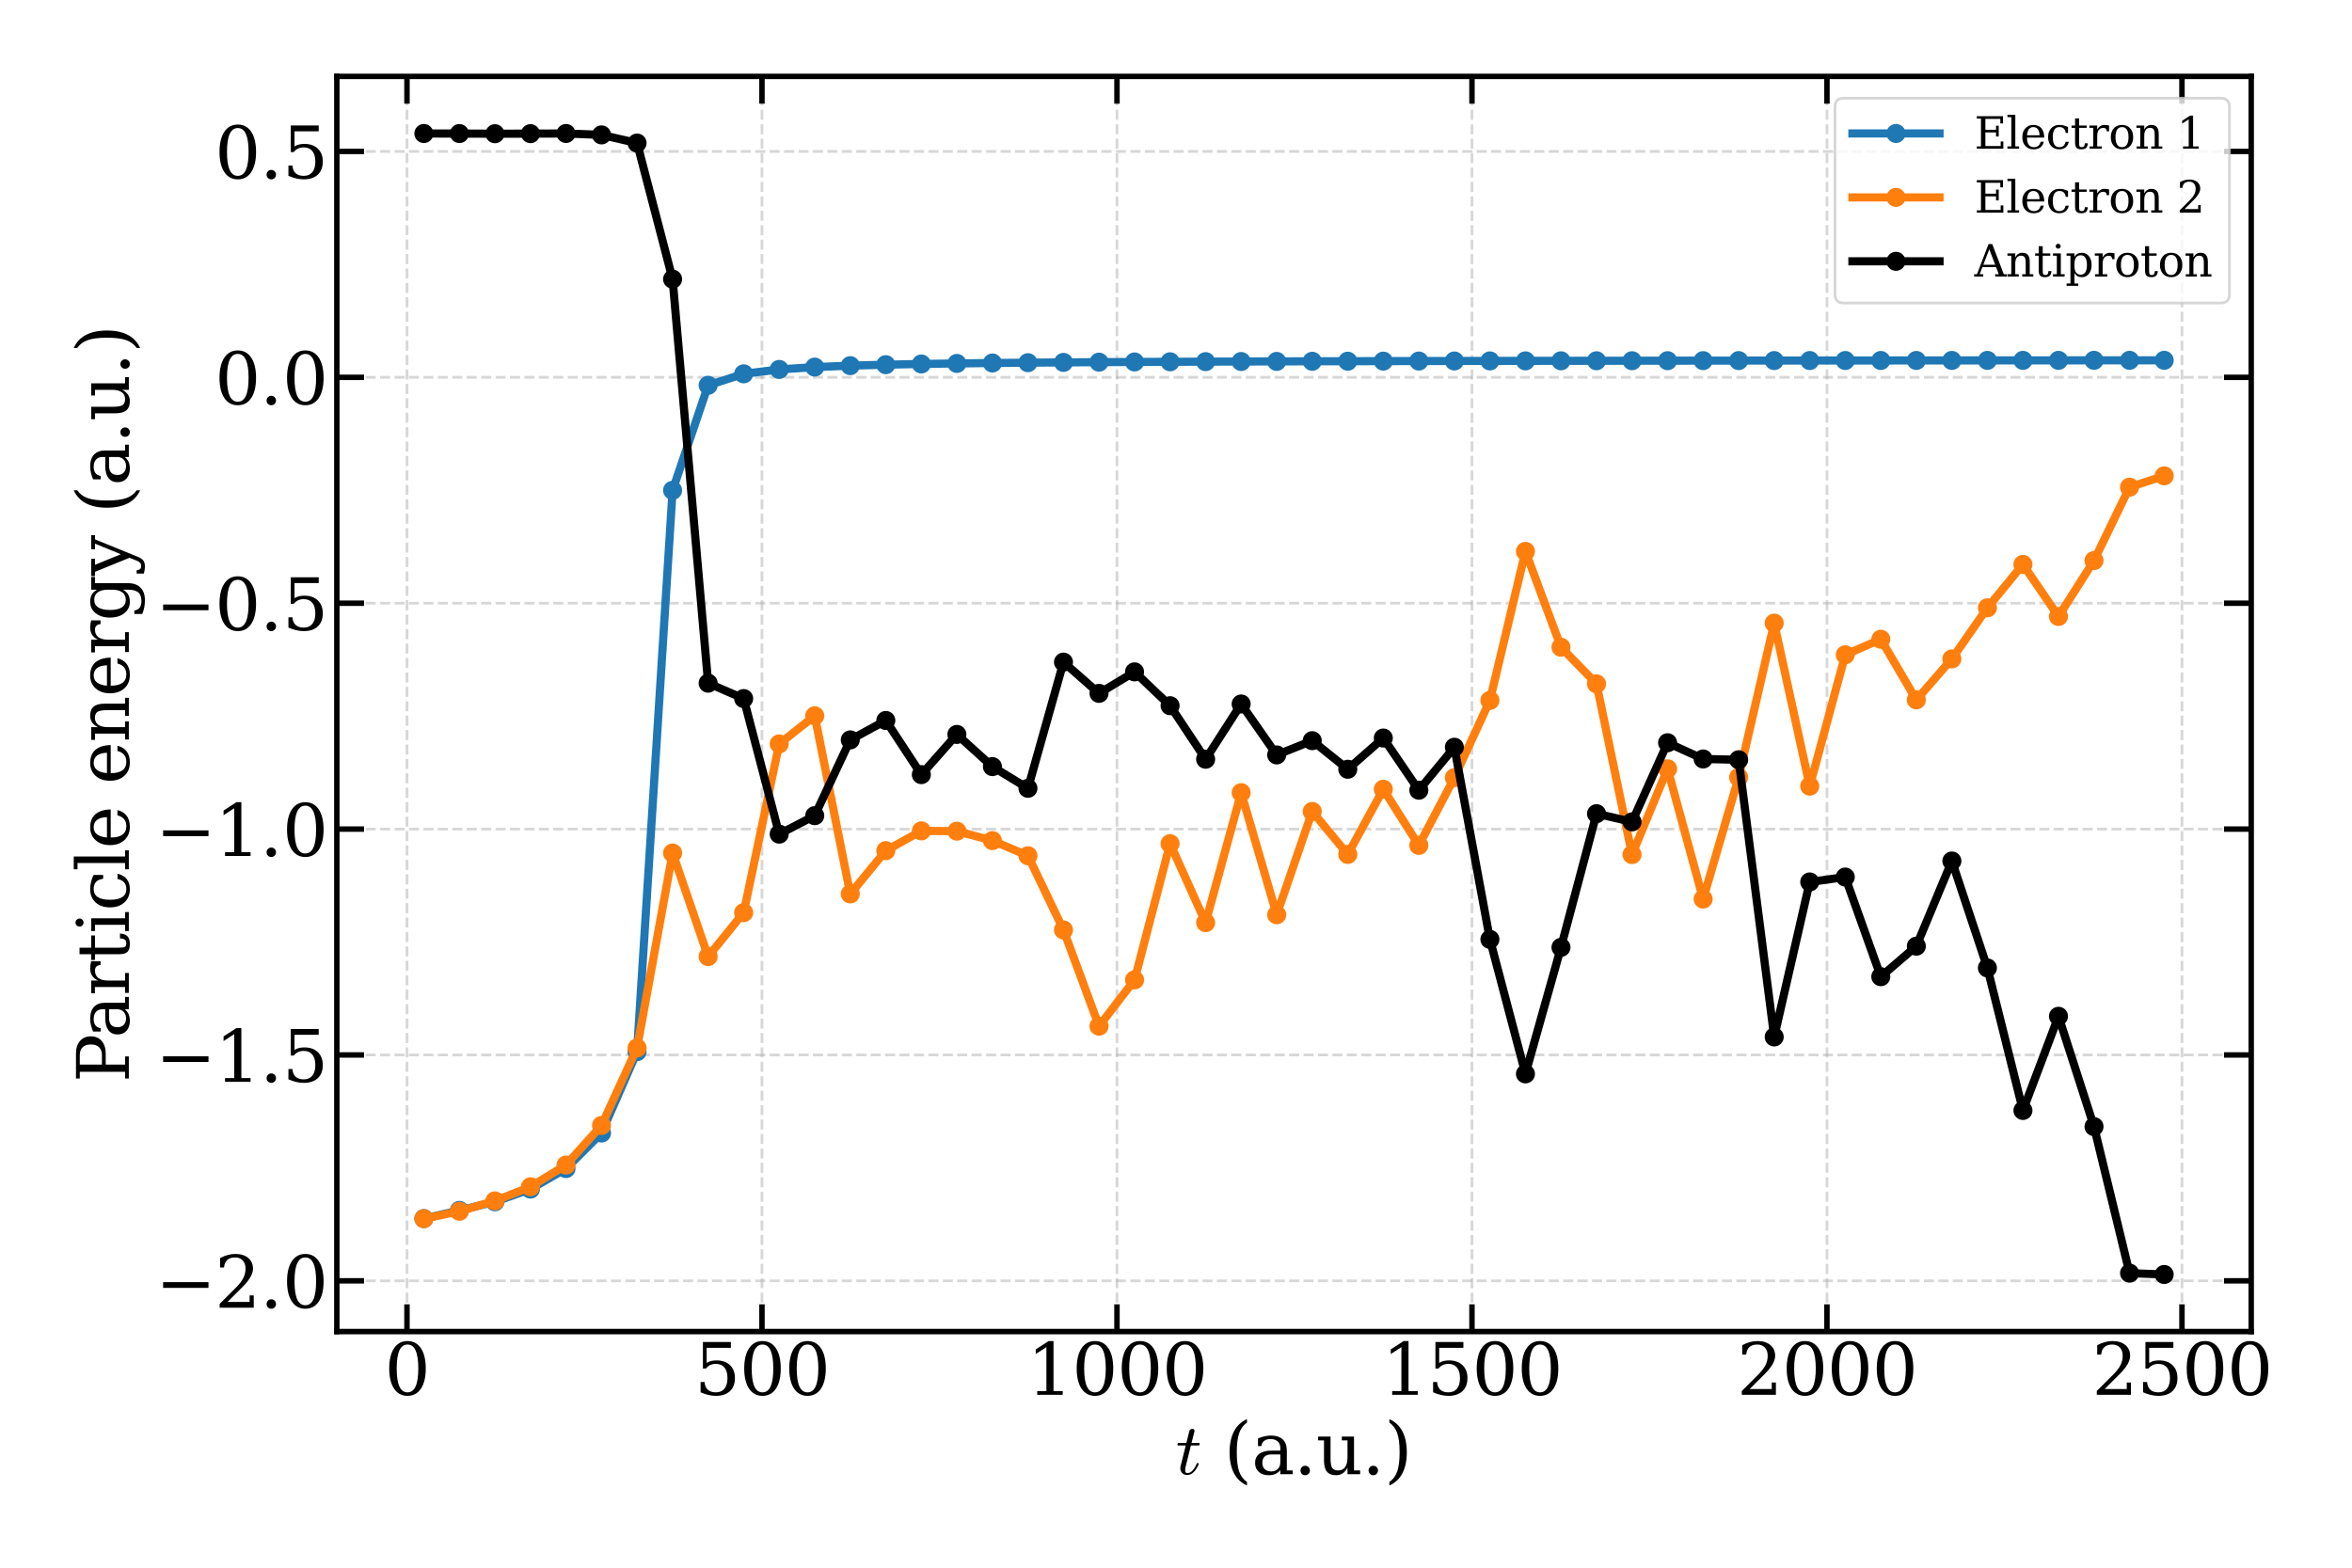 <?xml version="1.0" encoding="utf-8" standalone="no"?>
<!DOCTYPE svg PUBLIC "-//W3C//DTD SVG 1.1//EN"
  "http://www.w3.org/Graphics/SVG/1.1/DTD/svg11.dtd">
<svg xmlns:xlink="http://www.w3.org/1999/xlink" width="864pt" height="576pt" viewBox="0 0 864 576" xmlns="http://www.w3.org/2000/svg" version="1.1">
 <defs>
  <style type="text/css">*{stroke-linejoin: round; stroke-linecap: butt}</style>
 </defs>
 <g id="figure_1">
  <g id="patch_1">
   <path d="M 0 576 
L 864 576 
L 864 0 
L 0 0 
z
" style="fill: #ffffff"/>
  </g>
  <g id="axes_1">
   <g id="patch_2">
    <path d="M 123.735 489.233 
L 826.977 489.233 
L 826.977 28.08 
L 123.735 28.08 
z
" style="fill: #ffffff"/>
   </g>
   <g id="matplotlib.axis_1">
    <g id="xtick_1">
     <g id="line2d_1">
      <path d="M 149.5 489.233 
L 149.5 28.08 
" clip-path="url(#pd32f22bf3d)" style="fill: none; stroke-dasharray: 3.7,1.6; stroke-dashoffset: 0; stroke: #b0b0b0; stroke-opacity: 0.5"/>
     </g>
     <g id="line2d_2">
      <defs>
       <path id="m22d012a1e8" d="M 0 0 
L 0 -10 
" style="stroke: #000000; stroke-width: 2"/>
      </defs>
      <g>
       <use xlink:href="#m22d012a1e8" x="149.5" y="489.233" style="stroke: #000000; stroke-width: 2"/>
      </g>
     </g>
     <g id="line2d_3">
      <defs>
       <path id="me70ab3046b" d="M 0 0 
L 0 10 
" style="stroke: #000000; stroke-width: 2"/>
      </defs>
      <g>
       <use xlink:href="#me70ab3046b" x="149.5" y="28.08" style="stroke: #000000; stroke-width: 2"/>
      </g>
     </g>
     <g id="text_1">
      <!-- 0 -->
      <g transform="translate(141.229 512.488) scale(0.26 -0.26)">
       <defs>
        <path id="DejaVuSerif-30" d="M 2034 219 
Q 2513 219 2750 744 
Q 2988 1269 2988 2328 
Q 2988 3391 2750 3916 
Q 2513 4441 2034 4441 
Q 1556 4441 1318 3916 
Q 1081 3391 1081 2328 
Q 1081 1269 1318 744 
Q 1556 219 2034 219 
z
M 2034 -91 
Q 1275 -91 848 546 
Q 422 1184 422 2328 
Q 422 3475 848 4112 
Q 1275 4750 2034 4750 
Q 2797 4750 3222 4112 
Q 3647 3475 3647 2328 
Q 3647 1184 3222 546 
Q 2797 -91 2034 -91 
z
" transform="scale(0.016)"/>
       </defs>
       <use xlink:href="#DejaVuSerif-30"/>
      </g>
     </g>
    </g>
    <g id="xtick_2">
     <g id="line2d_4">
      <path d="M 279.908 489.233 
L 279.908 28.08 
" clip-path="url(#pd32f22bf3d)" style="fill: none; stroke-dasharray: 3.7,1.6; stroke-dashoffset: 0; stroke: #b0b0b0; stroke-opacity: 0.5"/>
     </g>
     <g id="line2d_5">
      <g>
       <use xlink:href="#m22d012a1e8" x="279.908" y="489.233" style="stroke: #000000; stroke-width: 2"/>
      </g>
     </g>
     <g id="line2d_6">
      <g>
       <use xlink:href="#me70ab3046b" x="279.908" y="28.08" style="stroke: #000000; stroke-width: 2"/>
      </g>
     </g>
     <g id="text_2">
      <!-- 500 -->
      <g transform="translate(255.094 512.488) scale(0.26 -0.26)">
       <defs>
        <path id="DejaVuSerif-35" d="M 3219 4666 
L 3219 4153 
L 1081 4153 
L 1081 2816 
Q 1244 2928 1461 2984 
Q 1678 3041 1947 3041 
Q 2703 3041 3140 2622 
Q 3578 2203 3578 1478 
Q 3578 738 3136 323 
Q 2694 -91 1894 -91 
Q 1572 -91 1234 -12 
Q 897 66 544 225 
L 544 1131 
L 897 1131 
Q 925 688 1179 453 
Q 1434 219 1894 219 
Q 2388 219 2653 544 
Q 2919 869 2919 1478 
Q 2919 2084 2655 2407 
Q 2391 2731 1894 2731 
Q 1613 2731 1398 2631 
Q 1184 2531 1019 2322 
L 750 2322 
L 750 4666 
L 3219 4666 
z
" transform="scale(0.016)"/>
       </defs>
       <use xlink:href="#DejaVuSerif-35"/>
       <use xlink:href="#DejaVuSerif-30" x="63.623"/>
       <use xlink:href="#DejaVuSerif-30" x="127.246"/>
      </g>
     </g>
    </g>
    <g id="xtick_3">
     <g id="line2d_7">
      <path d="M 410.315 489.233 
L 410.315 28.08 
" clip-path="url(#pd32f22bf3d)" style="fill: none; stroke-dasharray: 3.7,1.6; stroke-dashoffset: 0; stroke: #b0b0b0; stroke-opacity: 0.5"/>
     </g>
     <g id="line2d_8">
      <g>
       <use xlink:href="#m22d012a1e8" x="410.315" y="489.233" style="stroke: #000000; stroke-width: 2"/>
      </g>
     </g>
     <g id="line2d_9">
      <g>
       <use xlink:href="#me70ab3046b" x="410.315" y="28.08" style="stroke: #000000; stroke-width: 2"/>
      </g>
     </g>
     <g id="text_3">
      <!-- 1000 -->
      <g transform="translate(377.23 512.488) scale(0.26 -0.26)">
       <defs>
        <path id="DejaVuSerif-31" d="M 909 0 
L 909 331 
L 1722 331 
L 1722 4213 
L 781 3603 
L 781 4013 
L 1919 4750 
L 2350 4750 
L 2350 331 
L 3163 331 
L 3163 0 
L 909 0 
z
" transform="scale(0.016)"/>
       </defs>
       <use xlink:href="#DejaVuSerif-31"/>
       <use xlink:href="#DejaVuSerif-30" x="63.623"/>
       <use xlink:href="#DejaVuSerif-30" x="127.246"/>
       <use xlink:href="#DejaVuSerif-30" x="190.869"/>
      </g>
     </g>
    </g>
    <g id="xtick_4">
     <g id="line2d_10">
      <path d="M 540.723 489.233 
L 540.723 28.08 
" clip-path="url(#pd32f22bf3d)" style="fill: none; stroke-dasharray: 3.7,1.6; stroke-dashoffset: 0; stroke: #b0b0b0; stroke-opacity: 0.5"/>
     </g>
     <g id="line2d_11">
      <g>
       <use xlink:href="#m22d012a1e8" x="540.723" y="489.233" style="stroke: #000000; stroke-width: 2"/>
      </g>
     </g>
     <g id="line2d_12">
      <g>
       <use xlink:href="#me70ab3046b" x="540.723" y="28.08" style="stroke: #000000; stroke-width: 2"/>
      </g>
     </g>
     <g id="text_4">
      <!-- 1500 -->
      <g transform="translate(507.638 512.488) scale(0.26 -0.26)">
       <use xlink:href="#DejaVuSerif-31"/>
       <use xlink:href="#DejaVuSerif-35" x="63.623"/>
       <use xlink:href="#DejaVuSerif-30" x="127.246"/>
       <use xlink:href="#DejaVuSerif-30" x="190.869"/>
      </g>
     </g>
    </g>
    <g id="xtick_5">
     <g id="line2d_13">
      <path d="M 671.13 489.233 
L 671.13 28.08 
" clip-path="url(#pd32f22bf3d)" style="fill: none; stroke-dasharray: 3.7,1.6; stroke-dashoffset: 0; stroke: #b0b0b0; stroke-opacity: 0.5"/>
     </g>
     <g id="line2d_14">
      <g>
       <use xlink:href="#m22d012a1e8" x="671.13" y="489.233" style="stroke: #000000; stroke-width: 2"/>
      </g>
     </g>
     <g id="line2d_15">
      <g>
       <use xlink:href="#me70ab3046b" x="671.13" y="28.08" style="stroke: #000000; stroke-width: 2"/>
      </g>
     </g>
     <g id="text_5">
      <!-- 2000 -->
      <g transform="translate(638.045 512.488) scale(0.26 -0.26)">
       <defs>
        <path id="DejaVuSerif-32" d="M 819 3553 
L 469 3553 
L 469 4384 
Q 803 4563 1142 4656 
Q 1481 4750 1806 4750 
Q 2534 4750 2956 4397 
Q 3378 4044 3378 3438 
Q 3378 2753 2422 1800 
Q 2347 1728 2309 1691 
L 1131 513 
L 3078 513 
L 3078 1088 
L 3444 1088 
L 3444 0 
L 434 0 
L 434 341 
L 1850 1753 
Q 2319 2222 2519 2614 
Q 2719 3006 2719 3438 
Q 2719 3909 2473 4175 
Q 2228 4441 1797 4441 
Q 1350 4441 1106 4219 
Q 863 3997 819 3553 
z
" transform="scale(0.016)"/>
       </defs>
       <use xlink:href="#DejaVuSerif-32"/>
       <use xlink:href="#DejaVuSerif-30" x="63.623"/>
       <use xlink:href="#DejaVuSerif-30" x="127.246"/>
       <use xlink:href="#DejaVuSerif-30" x="190.869"/>
      </g>
     </g>
    </g>
    <g id="xtick_6">
     <g id="line2d_16">
      <path d="M 801.538 489.233 
L 801.538 28.08 
" clip-path="url(#pd32f22bf3d)" style="fill: none; stroke-dasharray: 3.7,1.6; stroke-dashoffset: 0; stroke: #b0b0b0; stroke-opacity: 0.5"/>
     </g>
     <g id="line2d_17">
      <g>
       <use xlink:href="#m22d012a1e8" x="801.538" y="489.233" style="stroke: #000000; stroke-width: 2"/>
      </g>
     </g>
     <g id="line2d_18">
      <g>
       <use xlink:href="#me70ab3046b" x="801.538" y="28.08" style="stroke: #000000; stroke-width: 2"/>
      </g>
     </g>
     <g id="text_6">
      <!-- 2500 -->
      <g transform="translate(768.453 512.488) scale(0.26 -0.26)">
       <use xlink:href="#DejaVuSerif-32"/>
       <use xlink:href="#DejaVuSerif-35" x="63.623"/>
       <use xlink:href="#DejaVuSerif-30" x="127.246"/>
       <use xlink:href="#DejaVuSerif-30" x="190.869"/>
      </g>
     </g>
    </g>
    <g id="text_7">
     <!-- $t$ (a.u.) -->
     <g transform="translate(431.936 541.652) scale(0.26 -0.26)">
      <defs>
       <path id="Cmmi10-74" d="M 397 519 
Q 397 613 416 697 
L 878 2534 
L 206 2534 
Q 141 2534 141 2619 
Q 166 2759 225 2759 
L 934 2759 
L 1191 3803 
Q 1216 3888 1291 3947 
Q 1366 4006 1459 4006 
Q 1541 4006 1595 3957 
Q 1650 3909 1650 3828 
Q 1650 3809 1648 3798 
Q 1647 3788 1644 3775 
L 1388 2759 
L 2047 2759 
Q 2113 2759 2113 2675 
Q 2109 2659 2100 2621 
Q 2091 2584 2075 2559 
Q 2059 2534 2028 2534 
L 1331 2534 
L 872 684 
Q 825 503 825 372 
Q 825 97 1013 97 
Q 1294 97 1511 361 
Q 1728 625 1844 941 
Q 1869 978 1894 978 
L 1972 978 
Q 1997 978 2012 961 
Q 2028 944 2028 922 
Q 2028 909 2022 903 
Q 1881 516 1612 222 
Q 1344 -72 997 -72 
Q 744 -72 570 93 
Q 397 259 397 519 
z
" transform="scale(0.016)"/>
       <path id="DejaVuSerif-20" transform="scale(0.016)"/>
       <path id="DejaVuSerif-28" d="M 2041 -997 
Q 1281 -656 893 83 
Q 506 822 506 1931 
Q 506 3044 893 3783 
Q 1281 4522 2041 4863 
L 2041 4556 
Q 1559 4225 1350 3623 
Q 1141 3022 1141 1931 
Q 1141 844 1350 242 
Q 1559 -359 2041 -691 
L 2041 -997 
z
" transform="scale(0.016)"/>
       <path id="DejaVuSerif-61" d="M 2547 1044 
L 2547 1747 
L 1806 1747 
Q 1378 1747 1168 1562 
Q 959 1378 959 997 
Q 959 650 1171 447 
Q 1384 244 1747 244 
Q 2106 244 2326 466 
Q 2547 688 2547 1044 
z
M 3122 2075 
L 3122 331 
L 3634 331 
L 3634 0 
L 2547 0 
L 2547 359 
Q 2356 128 2106 18 
Q 1856 -91 1522 -91 
Q 969 -91 644 203 
Q 319 497 319 997 
Q 319 1513 691 1797 
Q 1063 2081 1741 2081 
L 2547 2081 
L 2547 2309 
Q 2547 2688 2317 2895 
Q 2088 3103 1672 3103 
Q 1328 3103 1125 2947 
Q 922 2791 872 2484 
L 575 2484 
L 575 3156 
Q 875 3284 1158 3348 
Q 1441 3413 1709 3413 
Q 2400 3413 2761 3070 
Q 3122 2728 3122 2075 
z
" transform="scale(0.016)"/>
       <path id="DejaVuSerif-2e" d="M 603 325 
Q 603 500 722 622 
Q 841 744 1019 744 
Q 1191 744 1312 622 
Q 1434 500 1434 325 
Q 1434 153 1312 31 
Q 1191 -91 1019 -91 
Q 841 -91 722 29 
Q 603 150 603 325 
z
" transform="scale(0.016)"/>
       <path id="DejaVuSerif-75" d="M 2266 3322 
L 3341 3322 
L 3341 331 
L 3884 331 
L 3884 0 
L 2766 0 
L 2766 588 
Q 2606 256 2353 82 
Q 2100 -91 1766 -91 
Q 1213 -91 952 223 
Q 691 538 691 1209 
L 691 2988 
L 172 2988 
L 172 3322 
L 1269 3322 
L 1269 1388 
Q 1269 781 1417 556 
Q 1566 331 1947 331 
Q 2347 331 2556 625 
Q 2766 919 2766 1478 
L 2766 2988 
L 2266 2988 
L 2266 3322 
z
" transform="scale(0.016)"/>
       <path id="DejaVuSerif-29" d="M 453 -997 
L 453 -691 
Q 934 -359 1145 242 
Q 1356 844 1356 1931 
Q 1356 3022 1145 3623 
Q 934 4225 453 4556 
L 453 4863 
Q 1216 4522 1603 3783 
Q 1991 3044 1991 1931 
Q 1991 822 1603 83 
Q 1216 -656 453 -997 
z
" transform="scale(0.016)"/>
      </defs>
      <use xlink:href="#Cmmi10-74" transform="translate(0 0.016)"/>
      <use xlink:href="#DejaVuSerif-20" transform="translate(36.084 0.016)"/>
      <use xlink:href="#DejaVuSerif-28" transform="translate(67.871 0.016)"/>
      <use xlink:href="#DejaVuSerif-61" transform="translate(106.885 0.016)"/>
      <use xlink:href="#DejaVuSerif-2e" transform="translate(166.504 0.016)"/>
      <use xlink:href="#DejaVuSerif-75" transform="translate(198.291 0.016)"/>
      <use xlink:href="#DejaVuSerif-2e" transform="translate(262.695 0.016)"/>
      <use xlink:href="#DejaVuSerif-29" transform="translate(294.482 0.016)"/>
     </g>
    </g>
   </g>
   <g id="matplotlib.axis_2">
    <g id="ytick_1">
     <g id="line2d_19">
      <path d="M 123.735 470.606 
L 826.977 470.606 
" clip-path="url(#pd32f22bf3d)" style="fill: none; stroke-dasharray: 3.7,1.6; stroke-dashoffset: 0; stroke: #b0b0b0; stroke-opacity: 0.5"/>
     </g>
     <g id="line2d_20">
      <defs>
       <path id="mc03db3ce70" d="M 0 0 
L 10 0 
" style="stroke: #000000; stroke-width: 2"/>
      </defs>
      <g>
       <use xlink:href="#mc03db3ce70" x="123.735" y="470.606" style="stroke: #000000; stroke-width: 2"/>
      </g>
     </g>
     <g id="line2d_21">
      <defs>
       <path id="m2ba54a7a1e" d="M 0 0 
L -10 0 
" style="stroke: #000000; stroke-width: 2"/>
      </defs>
      <g>
       <use xlink:href="#m2ba54a7a1e" x="826.977" y="470.606" style="stroke: #000000; stroke-width: 2"/>
      </g>
     </g>
     <g id="text_8">
      <!-- −2.0 -->
      <g transform="translate(57.1 480.484) scale(0.26 -0.26)">
       <defs>
        <path id="DejaVuSerif-2212" d="M 678 2259 
L 4684 2259 
L 4684 1753 
L 678 1753 
L 678 2259 
z
" transform="scale(0.016)"/>
       </defs>
       <use xlink:href="#DejaVuSerif-2212"/>
       <use xlink:href="#DejaVuSerif-32" x="83.789"/>
       <use xlink:href="#DejaVuSerif-2e" x="147.412"/>
       <use xlink:href="#DejaVuSerif-30" x="179.199"/>
      </g>
     </g>
    </g>
    <g id="ytick_2">
     <g id="line2d_22">
      <path d="M 123.735 387.613 
L 826.977 387.613 
" clip-path="url(#pd32f22bf3d)" style="fill: none; stroke-dasharray: 3.7,1.6; stroke-dashoffset: 0; stroke: #b0b0b0; stroke-opacity: 0.5"/>
     </g>
     <g id="line2d_23">
      <g>
       <use xlink:href="#mc03db3ce70" x="123.735" y="387.613" style="stroke: #000000; stroke-width: 2"/>
      </g>
     </g>
     <g id="line2d_24">
      <g>
       <use xlink:href="#m2ba54a7a1e" x="826.977" y="387.613" style="stroke: #000000; stroke-width: 2"/>
      </g>
     </g>
     <g id="text_9">
      <!-- −1.5 -->
      <g transform="translate(57.1 397.491) scale(0.26 -0.26)">
       <use xlink:href="#DejaVuSerif-2212"/>
       <use xlink:href="#DejaVuSerif-31" x="83.789"/>
       <use xlink:href="#DejaVuSerif-2e" x="147.412"/>
       <use xlink:href="#DejaVuSerif-35" x="179.199"/>
      </g>
     </g>
    </g>
    <g id="ytick_3">
     <g id="line2d_25">
      <path d="M 123.735 304.621 
L 826.977 304.621 
" clip-path="url(#pd32f22bf3d)" style="fill: none; stroke-dasharray: 3.7,1.6; stroke-dashoffset: 0; stroke: #b0b0b0; stroke-opacity: 0.5"/>
     </g>
     <g id="line2d_26">
      <g>
       <use xlink:href="#mc03db3ce70" x="123.735" y="304.621" style="stroke: #000000; stroke-width: 2"/>
      </g>
     </g>
     <g id="line2d_27">
      <g>
       <use xlink:href="#m2ba54a7a1e" x="826.977" y="304.621" style="stroke: #000000; stroke-width: 2"/>
      </g>
     </g>
     <g id="text_10">
      <!-- −1.0 -->
      <g transform="translate(57.1 314.499) scale(0.26 -0.26)">
       <use xlink:href="#DejaVuSerif-2212"/>
       <use xlink:href="#DejaVuSerif-31" x="83.789"/>
       <use xlink:href="#DejaVuSerif-2e" x="147.412"/>
       <use xlink:href="#DejaVuSerif-30" x="179.199"/>
      </g>
     </g>
    </g>
    <g id="ytick_4">
     <g id="line2d_28">
      <path d="M 123.735 221.628 
L 826.977 221.628 
" clip-path="url(#pd32f22bf3d)" style="fill: none; stroke-dasharray: 3.7,1.6; stroke-dashoffset: 0; stroke: #b0b0b0; stroke-opacity: 0.5"/>
     </g>
     <g id="line2d_29">
      <g>
       <use xlink:href="#mc03db3ce70" x="123.735" y="221.628" style="stroke: #000000; stroke-width: 2"/>
      </g>
     </g>
     <g id="line2d_30">
      <g>
       <use xlink:href="#m2ba54a7a1e" x="826.977" y="221.628" style="stroke: #000000; stroke-width: 2"/>
      </g>
     </g>
     <g id="text_11">
      <!-- −0.5 -->
      <g transform="translate(57.1 231.506) scale(0.26 -0.26)">
       <use xlink:href="#DejaVuSerif-2212"/>
       <use xlink:href="#DejaVuSerif-30" x="83.789"/>
       <use xlink:href="#DejaVuSerif-2e" x="147.412"/>
       <use xlink:href="#DejaVuSerif-35" x="179.199"/>
      </g>
     </g>
    </g>
    <g id="ytick_5">
     <g id="line2d_31">
      <path d="M 123.735 138.636 
L 826.977 138.636 
" clip-path="url(#pd32f22bf3d)" style="fill: none; stroke-dasharray: 3.7,1.6; stroke-dashoffset: 0; stroke: #b0b0b0; stroke-opacity: 0.5"/>
     </g>
     <g id="line2d_32">
      <g>
       <use xlink:href="#mc03db3ce70" x="123.735" y="138.636" style="stroke: #000000; stroke-width: 2"/>
      </g>
     </g>
     <g id="line2d_33">
      <g>
       <use xlink:href="#m2ba54a7a1e" x="826.977" y="138.636" style="stroke: #000000; stroke-width: 2"/>
      </g>
     </g>
     <g id="text_12">
      <!-- 0.0 -->
      <g transform="translate(78.887 148.514) scale(0.26 -0.26)">
       <use xlink:href="#DejaVuSerif-30"/>
       <use xlink:href="#DejaVuSerif-2e" x="63.623"/>
       <use xlink:href="#DejaVuSerif-30" x="95.41"/>
      </g>
     </g>
    </g>
    <g id="ytick_6">
     <g id="line2d_34">
      <path d="M 123.735 55.643 
L 826.977 55.643 
" clip-path="url(#pd32f22bf3d)" style="fill: none; stroke-dasharray: 3.7,1.6; stroke-dashoffset: 0; stroke: #b0b0b0; stroke-opacity: 0.5"/>
     </g>
     <g id="line2d_35">
      <g>
       <use xlink:href="#mc03db3ce70" x="123.735" y="55.643" style="stroke: #000000; stroke-width: 2"/>
      </g>
     </g>
     <g id="line2d_36">
      <g>
       <use xlink:href="#m2ba54a7a1e" x="826.977" y="55.643" style="stroke: #000000; stroke-width: 2"/>
      </g>
     </g>
     <g id="text_13">
      <!-- 0.5 -->
      <g transform="translate(78.887 65.521) scale(0.26 -0.26)">
       <use xlink:href="#DejaVuSerif-30"/>
       <use xlink:href="#DejaVuSerif-2e" x="63.623"/>
       <use xlink:href="#DejaVuSerif-35" x="95.41"/>
      </g>
     </g>
    </g>
    <g id="text_14">
     <!-- Particle energy (a.u.) -->
     <g transform="translate(47.323 397.734) rotate(-90) scale(0.26 -0.26)">
      <defs>
       <path id="DejaVuSerif-50" d="M 1581 2375 
L 2406 2375 
Q 2872 2375 3115 2626 
Q 3359 2878 3359 3353 
Q 3359 3831 3115 4081 
Q 2872 4331 2406 4331 
L 1581 4331 
L 1581 2375 
z
M 353 0 
L 353 331 
L 947 331 
L 947 4331 
L 353 4331 
L 353 4666 
L 2559 4666 
Q 3259 4666 3668 4311 
Q 4078 3956 4078 3353 
Q 4078 2753 3668 2397 
Q 3259 2041 2559 2041 
L 1581 2041 
L 1581 331 
L 2303 331 
L 2303 0 
L 353 0 
z
" transform="scale(0.016)"/>
       <path id="DejaVuSerif-72" d="M 3059 3328 
L 3059 2497 
L 2728 2497 
Q 2713 2744 2591 2866 
Q 2469 2988 2234 2988 
Q 1809 2988 1582 2694 
Q 1356 2400 1356 1850 
L 1356 331 
L 2022 331 
L 2022 0 
L 263 0 
L 263 331 
L 781 331 
L 781 2994 
L 231 2994 
L 231 3322 
L 1356 3322 
L 1356 2731 
Q 1525 3078 1790 3245 
Q 2056 3413 2438 3413 
Q 2578 3413 2733 3391 
Q 2888 3369 3059 3328 
z
" transform="scale(0.016)"/>
       <path id="DejaVuSerif-74" d="M 691 2988 
L 184 2988 
L 184 3322 
L 691 3322 
L 691 4353 
L 1269 4353 
L 1269 3322 
L 2350 3322 
L 2350 2988 
L 1269 2988 
L 1269 878 
Q 1269 456 1350 337 
Q 1431 219 1650 219 
Q 1875 219 1978 351 
Q 2081 484 2088 781 
L 2522 781 
Q 2497 328 2275 118 
Q 2053 -91 1600 -91 
Q 1103 -91 897 129 
Q 691 350 691 878 
L 691 2988 
z
" transform="scale(0.016)"/>
       <path id="DejaVuSerif-69" d="M 622 4353 
Q 622 4497 726 4603 
Q 831 4709 978 4709 
Q 1122 4709 1226 4603 
Q 1331 4497 1331 4353 
Q 1331 4206 1228 4103 
Q 1125 4000 978 4000 
Q 831 4000 726 4103 
Q 622 4206 622 4353 
z
M 1356 331 
L 1900 331 
L 1900 0 
L 231 0 
L 231 331 
L 781 331 
L 781 2988 
L 231 2988 
L 231 3322 
L 1356 3322 
L 1356 331 
z
" transform="scale(0.016)"/>
       <path id="DejaVuSerif-63" d="M 3291 997 
Q 3169 466 2822 187 
Q 2475 -91 1925 -91 
Q 1200 -91 759 389 
Q 319 869 319 1663 
Q 319 2459 759 2936 
Q 1200 3413 1925 3413 
Q 2241 3413 2553 3339 
Q 2866 3266 3181 3116 
L 3181 2266 
L 2847 2266 
Q 2781 2703 2561 2903 
Q 2341 3103 1931 3103 
Q 1466 3103 1228 2742 
Q 991 2381 991 1663 
Q 991 944 1227 581 
Q 1463 219 1931 219 
Q 2303 219 2525 412 
Q 2747 606 2828 997 
L 3291 997 
z
" transform="scale(0.016)"/>
       <path id="DejaVuSerif-6c" d="M 1313 331 
L 1856 331 
L 1856 0 
L 184 0 
L 184 331 
L 738 331 
L 738 4531 
L 184 4531 
L 184 4863 
L 1313 4863 
L 1313 331 
z
" transform="scale(0.016)"/>
       <path id="DejaVuSerif-65" d="M 3469 1600 
L 991 1600 
L 991 1575 
Q 991 903 1244 561 
Q 1497 219 1991 219 
Q 2369 219 2611 417 
Q 2853 616 2950 1006 
L 3413 1006 
Q 3275 459 2904 184 
Q 2534 -91 1931 -91 
Q 1203 -91 761 389 
Q 319 869 319 1663 
Q 319 2450 753 2931 
Q 1188 3413 1894 3413 
Q 2647 3413 3050 2948 
Q 3453 2484 3469 1600 
z
M 2791 1931 
Q 2772 2513 2545 2808 
Q 2319 3103 1894 3103 
Q 1497 3103 1269 2806 
Q 1041 2509 991 1931 
L 2791 1931 
z
" transform="scale(0.016)"/>
       <path id="DejaVuSerif-6e" d="M 263 0 
L 263 331 
L 781 331 
L 781 2988 
L 231 2988 
L 231 3322 
L 1356 3322 
L 1356 2731 
Q 1516 3069 1770 3241 
Q 2025 3413 2363 3413 
Q 2913 3413 3172 3097 
Q 3431 2781 3431 2113 
L 3431 331 
L 3944 331 
L 3944 0 
L 2356 0 
L 2356 331 
L 2853 331 
L 2853 1931 
Q 2853 2541 2703 2767 
Q 2553 2994 2175 2994 
Q 1775 2994 1565 2701 
Q 1356 2409 1356 1850 
L 1356 331 
L 1856 331 
L 1856 0 
L 263 0 
z
" transform="scale(0.016)"/>
       <path id="DejaVuSerif-67" d="M 3359 2988 
L 3359 72 
Q 3359 -644 2965 -1033 
Q 2572 -1422 1844 -1422 
Q 1516 -1422 1216 -1362 
Q 916 -1303 641 -1184 
L 641 -488 
L 941 -488 
Q 997 -813 1206 -963 
Q 1416 -1113 1806 -1113 
Q 2313 -1113 2548 -827 
Q 2784 -541 2784 72 
L 2784 519 
Q 2616 206 2355 57 
Q 2094 -91 1709 -91 
Q 1097 -91 708 395 
Q 319 881 319 1663 
Q 319 2444 706 2928 
Q 1094 3413 1709 3413 
Q 2094 3413 2355 3264 
Q 2616 3116 2784 2803 
L 2784 3322 
L 3909 3322 
L 3909 2988 
L 3359 2988 
z
M 2784 1825 
Q 2784 2422 2554 2737 
Q 2325 3053 1888 3053 
Q 1444 3053 1217 2703 
Q 991 2353 991 1663 
Q 991 975 1217 622 
Q 1444 269 1888 269 
Q 2325 269 2554 583 
Q 2784 897 2784 1497 
L 2784 1825 
z
" transform="scale(0.016)"/>
       <path id="DejaVuSerif-79" d="M 1381 -609 
L 1600 -56 
L 359 2988 
L -19 2988 
L -19 3322 
L 1509 3322 
L 1509 2988 
L 978 2988 
L 1913 703 
L 2847 2988 
L 2350 2988 
L 2350 3322 
L 3597 3322 
L 3597 2988 
L 3225 2988 
L 1703 -750 
Q 1547 -1138 1356 -1280 
Q 1166 -1422 819 -1422 
Q 672 -1422 517 -1397 
Q 363 -1372 206 -1325 
L 206 -691 
L 500 -691 
Q 519 -903 608 -995 
Q 697 -1088 884 -1088 
Q 1056 -1088 1161 -992 
Q 1266 -897 1381 -609 
z
" transform="scale(0.016)"/>
      </defs>
      <use xlink:href="#DejaVuSerif-50"/>
      <use xlink:href="#DejaVuSerif-61" x="62.785"/>
      <use xlink:href="#DejaVuSerif-72" x="122.404"/>
      <use xlink:href="#DejaVuSerif-74" x="170.207"/>
      <use xlink:href="#DejaVuSerif-69" x="210.393"/>
      <use xlink:href="#DejaVuSerif-63" x="242.375"/>
      <use xlink:href="#DejaVuSerif-6c" x="298.381"/>
      <use xlink:href="#DejaVuSerif-65" x="330.363"/>
      <use xlink:href="#DejaVuSerif-20" x="389.543"/>
      <use xlink:href="#DejaVuSerif-65" x="421.33"/>
      <use xlink:href="#DejaVuSerif-6e" x="480.51"/>
      <use xlink:href="#DejaVuSerif-65" x="544.914"/>
      <use xlink:href="#DejaVuSerif-72" x="604.094"/>
      <use xlink:href="#DejaVuSerif-67" x="651.896"/>
      <use xlink:href="#DejaVuSerif-79" x="715.91"/>
      <use xlink:href="#DejaVuSerif-20" x="772.404"/>
      <use xlink:href="#DejaVuSerif-28" x="804.191"/>
      <use xlink:href="#DejaVuSerif-61" x="843.205"/>
      <use xlink:href="#DejaVuSerif-2e" x="902.824"/>
      <use xlink:href="#DejaVuSerif-75" x="934.611"/>
      <use xlink:href="#DejaVuSerif-2e" x="999.016"/>
      <use xlink:href="#DejaVuSerif-29" x="1030.803"/>
     </g>
    </g>
   </g>
   <g id="line2d_37">
    <path d="M 155.701 447.719 
L 168.754 444.72 
L 181.808 441.553 
L 194.862 436.895 
L 207.916 429.356 
L 220.97 416.291 
L 234.023 386.406 
L 247.077 180.152 
L 260.131 141.559 
L 273.185 137.355 
L 286.239 135.735 
L 299.293 134.878 
L 312.346 134.351 
L 325.4 133.992 
L 338.454 133.731 
L 351.508 133.534 
L 364.562 133.379 
L 377.615 133.254 
L 390.669 133.151 
L 403.723 133.066 
L 416.777 132.993 
L 429.831 132.931 
L 442.884 132.877 
L 455.938 132.828 
L 468.992 132.787 
L 482.046 132.749 
L 495.1 132.715 
L 508.154 132.685 
L 521.207 132.658 
L 534.261 132.633 
L 547.315 132.61 
L 560.369 132.589 
L 573.423 132.57 
L 586.476 132.552 
L 599.53 132.535 
L 612.584 132.52 
L 625.638 132.506 
L 638.692 132.492 
L 651.746 132.48 
L 664.799 132.468 
L 677.853 132.457 
L 690.907 132.447 
L 703.961 132.437 
L 717.015 132.428 
L 730.068 132.419 
L 743.122 132.41 
L 756.176 132.403 
L 769.23 132.395 
L 782.284 132.388 
L 795.011 132.381 
" clip-path="url(#pd32f22bf3d)" style="fill: none; stroke: #1f77b4; stroke-width: 3; stroke-linecap: square"/>
    <defs>
     <path id="mcabd250d0d" d="M 0 3 
C 0.796 3 1.559 2.684 2.121 2.121 
C 2.684 1.559 3 0.796 3 0 
C 3 -0.796 2.684 -1.559 2.121 -2.121 
C 1.559 -2.684 0.796 -3 0 -3 
C -0.796 -3 -1.559 -2.684 -2.121 -2.121 
C -2.684 -1.559 -3 -0.796 -3 0 
C -3 0.796 -2.684 1.559 -2.121 2.121 
C -1.559 2.684 -0.796 3 0 3 
z
" style="stroke: #1f77b4"/>
    </defs>
    <g clip-path="url(#pd32f22bf3d)">
     <use xlink:href="#mcabd250d0d" x="155.701" y="447.719" style="fill: #1f77b4; stroke: #1f77b4"/>
     <use xlink:href="#mcabd250d0d" x="168.754" y="444.72" style="fill: #1f77b4; stroke: #1f77b4"/>
     <use xlink:href="#mcabd250d0d" x="181.808" y="441.553" style="fill: #1f77b4; stroke: #1f77b4"/>
     <use xlink:href="#mcabd250d0d" x="194.862" y="436.895" style="fill: #1f77b4; stroke: #1f77b4"/>
     <use xlink:href="#mcabd250d0d" x="207.916" y="429.356" style="fill: #1f77b4; stroke: #1f77b4"/>
     <use xlink:href="#mcabd250d0d" x="220.97" y="416.291" style="fill: #1f77b4; stroke: #1f77b4"/>
     <use xlink:href="#mcabd250d0d" x="234.023" y="386.406" style="fill: #1f77b4; stroke: #1f77b4"/>
     <use xlink:href="#mcabd250d0d" x="247.077" y="180.152" style="fill: #1f77b4; stroke: #1f77b4"/>
     <use xlink:href="#mcabd250d0d" x="260.131" y="141.559" style="fill: #1f77b4; stroke: #1f77b4"/>
     <use xlink:href="#mcabd250d0d" x="273.185" y="137.355" style="fill: #1f77b4; stroke: #1f77b4"/>
     <use xlink:href="#mcabd250d0d" x="286.239" y="135.735" style="fill: #1f77b4; stroke: #1f77b4"/>
     <use xlink:href="#mcabd250d0d" x="299.293" y="134.878" style="fill: #1f77b4; stroke: #1f77b4"/>
     <use xlink:href="#mcabd250d0d" x="312.346" y="134.351" style="fill: #1f77b4; stroke: #1f77b4"/>
     <use xlink:href="#mcabd250d0d" x="325.4" y="133.992" style="fill: #1f77b4; stroke: #1f77b4"/>
     <use xlink:href="#mcabd250d0d" x="338.454" y="133.731" style="fill: #1f77b4; stroke: #1f77b4"/>
     <use xlink:href="#mcabd250d0d" x="351.508" y="133.534" style="fill: #1f77b4; stroke: #1f77b4"/>
     <use xlink:href="#mcabd250d0d" x="364.562" y="133.379" style="fill: #1f77b4; stroke: #1f77b4"/>
     <use xlink:href="#mcabd250d0d" x="377.615" y="133.254" style="fill: #1f77b4; stroke: #1f77b4"/>
     <use xlink:href="#mcabd250d0d" x="390.669" y="133.151" style="fill: #1f77b4; stroke: #1f77b4"/>
     <use xlink:href="#mcabd250d0d" x="403.723" y="133.066" style="fill: #1f77b4; stroke: #1f77b4"/>
     <use xlink:href="#mcabd250d0d" x="416.777" y="132.993" style="fill: #1f77b4; stroke: #1f77b4"/>
     <use xlink:href="#mcabd250d0d" x="429.831" y="132.931" style="fill: #1f77b4; stroke: #1f77b4"/>
     <use xlink:href="#mcabd250d0d" x="442.884" y="132.877" style="fill: #1f77b4; stroke: #1f77b4"/>
     <use xlink:href="#mcabd250d0d" x="455.938" y="132.828" style="fill: #1f77b4; stroke: #1f77b4"/>
     <use xlink:href="#mcabd250d0d" x="468.992" y="132.787" style="fill: #1f77b4; stroke: #1f77b4"/>
     <use xlink:href="#mcabd250d0d" x="482.046" y="132.749" style="fill: #1f77b4; stroke: #1f77b4"/>
     <use xlink:href="#mcabd250d0d" x="495.1" y="132.715" style="fill: #1f77b4; stroke: #1f77b4"/>
     <use xlink:href="#mcabd250d0d" x="508.154" y="132.685" style="fill: #1f77b4; stroke: #1f77b4"/>
     <use xlink:href="#mcabd250d0d" x="521.207" y="132.658" style="fill: #1f77b4; stroke: #1f77b4"/>
     <use xlink:href="#mcabd250d0d" x="534.261" y="132.633" style="fill: #1f77b4; stroke: #1f77b4"/>
     <use xlink:href="#mcabd250d0d" x="547.315" y="132.61" style="fill: #1f77b4; stroke: #1f77b4"/>
     <use xlink:href="#mcabd250d0d" x="560.369" y="132.589" style="fill: #1f77b4; stroke: #1f77b4"/>
     <use xlink:href="#mcabd250d0d" x="573.423" y="132.57" style="fill: #1f77b4; stroke: #1f77b4"/>
     <use xlink:href="#mcabd250d0d" x="586.476" y="132.552" style="fill: #1f77b4; stroke: #1f77b4"/>
     <use xlink:href="#mcabd250d0d" x="599.53" y="132.535" style="fill: #1f77b4; stroke: #1f77b4"/>
     <use xlink:href="#mcabd250d0d" x="612.584" y="132.52" style="fill: #1f77b4; stroke: #1f77b4"/>
     <use xlink:href="#mcabd250d0d" x="625.638" y="132.506" style="fill: #1f77b4; stroke: #1f77b4"/>
     <use xlink:href="#mcabd250d0d" x="638.692" y="132.492" style="fill: #1f77b4; stroke: #1f77b4"/>
     <use xlink:href="#mcabd250d0d" x="651.746" y="132.48" style="fill: #1f77b4; stroke: #1f77b4"/>
     <use xlink:href="#mcabd250d0d" x="664.799" y="132.468" style="fill: #1f77b4; stroke: #1f77b4"/>
     <use xlink:href="#mcabd250d0d" x="677.853" y="132.457" style="fill: #1f77b4; stroke: #1f77b4"/>
     <use xlink:href="#mcabd250d0d" x="690.907" y="132.447" style="fill: #1f77b4; stroke: #1f77b4"/>
     <use xlink:href="#mcabd250d0d" x="703.961" y="132.437" style="fill: #1f77b4; stroke: #1f77b4"/>
     <use xlink:href="#mcabd250d0d" x="717.015" y="132.428" style="fill: #1f77b4; stroke: #1f77b4"/>
     <use xlink:href="#mcabd250d0d" x="730.068" y="132.419" style="fill: #1f77b4; stroke: #1f77b4"/>
     <use xlink:href="#mcabd250d0d" x="743.122" y="132.41" style="fill: #1f77b4; stroke: #1f77b4"/>
     <use xlink:href="#mcabd250d0d" x="756.176" y="132.403" style="fill: #1f77b4; stroke: #1f77b4"/>
     <use xlink:href="#mcabd250d0d" x="769.23" y="132.395" style="fill: #1f77b4; stroke: #1f77b4"/>
     <use xlink:href="#mcabd250d0d" x="782.284" y="132.388" style="fill: #1f77b4; stroke: #1f77b4"/>
     <use xlink:href="#mcabd250d0d" x="795.011" y="132.381" style="fill: #1f77b4; stroke: #1f77b4"/>
    </g>
   </g>
   <g id="line2d_38">
    <path d="M 155.701 447.773 
L 168.754 445.038 
L 181.808 441.233 
L 194.862 436.048 
L 207.916 428.055 
L 220.97 413.512 
L 234.023 385.044 
L 247.077 313.416 
L 260.131 351.469 
L 273.185 335.317 
L 286.239 273.333 
L 299.293 263.001 
L 312.346 328.45 
L 325.4 312.551 
L 338.454 305.282 
L 351.508 305.388 
L 364.562 308.853 
L 377.615 314.417 
L 390.669 341.673 
L 403.723 377.035 
L 416.777 360.027 
L 429.831 309.989 
L 442.884 339.005 
L 455.938 291.241 
L 468.992 336.091 
L 482.046 298.147 
L 495.1 313.932 
L 508.154 289.977 
L 521.207 310.613 
L 534.261 285.725 
L 547.315 257.342 
L 560.369 202.592 
L 573.423 237.803 
L 586.476 251.264 
L 599.53 313.981 
L 612.584 282.462 
L 625.638 330.332 
L 638.692 285.588 
L 651.746 228.946 
L 664.799 288.857 
L 677.853 240.587 
L 690.907 234.87 
L 703.961 257.147 
L 717.015 242.095 
L 730.068 223.318 
L 743.122 207.381 
L 756.176 226.504 
L 769.23 205.965 
L 782.284 179.004 
L 795.011 174.829 
" clip-path="url(#pd32f22bf3d)" style="fill: none; stroke: #ff7f0e; stroke-width: 3; stroke-linecap: square"/>
    <defs>
     <path id="m76c20e5425" d="M 0 3 
C 0.796 3 1.559 2.684 2.121 2.121 
C 2.684 1.559 3 0.796 3 0 
C 3 -0.796 2.684 -1.559 2.121 -2.121 
C 1.559 -2.684 0.796 -3 0 -3 
C -0.796 -3 -1.559 -2.684 -2.121 -2.121 
C -2.684 -1.559 -3 -0.796 -3 0 
C -3 0.796 -2.684 1.559 -2.121 2.121 
C -1.559 2.684 -0.796 3 0 3 
z
" style="stroke: #ff7f0e"/>
    </defs>
    <g clip-path="url(#pd32f22bf3d)">
     <use xlink:href="#m76c20e5425" x="155.701" y="447.773" style="fill: #ff7f0e; stroke: #ff7f0e"/>
     <use xlink:href="#m76c20e5425" x="168.754" y="445.038" style="fill: #ff7f0e; stroke: #ff7f0e"/>
     <use xlink:href="#m76c20e5425" x="181.808" y="441.233" style="fill: #ff7f0e; stroke: #ff7f0e"/>
     <use xlink:href="#m76c20e5425" x="194.862" y="436.048" style="fill: #ff7f0e; stroke: #ff7f0e"/>
     <use xlink:href="#m76c20e5425" x="207.916" y="428.055" style="fill: #ff7f0e; stroke: #ff7f0e"/>
     <use xlink:href="#m76c20e5425" x="220.97" y="413.512" style="fill: #ff7f0e; stroke: #ff7f0e"/>
     <use xlink:href="#m76c20e5425" x="234.023" y="385.044" style="fill: #ff7f0e; stroke: #ff7f0e"/>
     <use xlink:href="#m76c20e5425" x="247.077" y="313.416" style="fill: #ff7f0e; stroke: #ff7f0e"/>
     <use xlink:href="#m76c20e5425" x="260.131" y="351.469" style="fill: #ff7f0e; stroke: #ff7f0e"/>
     <use xlink:href="#m76c20e5425" x="273.185" y="335.317" style="fill: #ff7f0e; stroke: #ff7f0e"/>
     <use xlink:href="#m76c20e5425" x="286.239" y="273.333" style="fill: #ff7f0e; stroke: #ff7f0e"/>
     <use xlink:href="#m76c20e5425" x="299.293" y="263.001" style="fill: #ff7f0e; stroke: #ff7f0e"/>
     <use xlink:href="#m76c20e5425" x="312.346" y="328.45" style="fill: #ff7f0e; stroke: #ff7f0e"/>
     <use xlink:href="#m76c20e5425" x="325.4" y="312.551" style="fill: #ff7f0e; stroke: #ff7f0e"/>
     <use xlink:href="#m76c20e5425" x="338.454" y="305.282" style="fill: #ff7f0e; stroke: #ff7f0e"/>
     <use xlink:href="#m76c20e5425" x="351.508" y="305.388" style="fill: #ff7f0e; stroke: #ff7f0e"/>
     <use xlink:href="#m76c20e5425" x="364.562" y="308.853" style="fill: #ff7f0e; stroke: #ff7f0e"/>
     <use xlink:href="#m76c20e5425" x="377.615" y="314.417" style="fill: #ff7f0e; stroke: #ff7f0e"/>
     <use xlink:href="#m76c20e5425" x="390.669" y="341.673" style="fill: #ff7f0e; stroke: #ff7f0e"/>
     <use xlink:href="#m76c20e5425" x="403.723" y="377.035" style="fill: #ff7f0e; stroke: #ff7f0e"/>
     <use xlink:href="#m76c20e5425" x="416.777" y="360.027" style="fill: #ff7f0e; stroke: #ff7f0e"/>
     <use xlink:href="#m76c20e5425" x="429.831" y="309.989" style="fill: #ff7f0e; stroke: #ff7f0e"/>
     <use xlink:href="#m76c20e5425" x="442.884" y="339.005" style="fill: #ff7f0e; stroke: #ff7f0e"/>
     <use xlink:href="#m76c20e5425" x="455.938" y="291.241" style="fill: #ff7f0e; stroke: #ff7f0e"/>
     <use xlink:href="#m76c20e5425" x="468.992" y="336.091" style="fill: #ff7f0e; stroke: #ff7f0e"/>
     <use xlink:href="#m76c20e5425" x="482.046" y="298.147" style="fill: #ff7f0e; stroke: #ff7f0e"/>
     <use xlink:href="#m76c20e5425" x="495.1" y="313.932" style="fill: #ff7f0e; stroke: #ff7f0e"/>
     <use xlink:href="#m76c20e5425" x="508.154" y="289.977" style="fill: #ff7f0e; stroke: #ff7f0e"/>
     <use xlink:href="#m76c20e5425" x="521.207" y="310.613" style="fill: #ff7f0e; stroke: #ff7f0e"/>
     <use xlink:href="#m76c20e5425" x="534.261" y="285.725" style="fill: #ff7f0e; stroke: #ff7f0e"/>
     <use xlink:href="#m76c20e5425" x="547.315" y="257.342" style="fill: #ff7f0e; stroke: #ff7f0e"/>
     <use xlink:href="#m76c20e5425" x="560.369" y="202.592" style="fill: #ff7f0e; stroke: #ff7f0e"/>
     <use xlink:href="#m76c20e5425" x="573.423" y="237.803" style="fill: #ff7f0e; stroke: #ff7f0e"/>
     <use xlink:href="#m76c20e5425" x="586.476" y="251.264" style="fill: #ff7f0e; stroke: #ff7f0e"/>
     <use xlink:href="#m76c20e5425" x="599.53" y="313.981" style="fill: #ff7f0e; stroke: #ff7f0e"/>
     <use xlink:href="#m76c20e5425" x="612.584" y="282.462" style="fill: #ff7f0e; stroke: #ff7f0e"/>
     <use xlink:href="#m76c20e5425" x="625.638" y="330.332" style="fill: #ff7f0e; stroke: #ff7f0e"/>
     <use xlink:href="#m76c20e5425" x="638.692" y="285.588" style="fill: #ff7f0e; stroke: #ff7f0e"/>
     <use xlink:href="#m76c20e5425" x="651.746" y="228.946" style="fill: #ff7f0e; stroke: #ff7f0e"/>
     <use xlink:href="#m76c20e5425" x="664.799" y="288.857" style="fill: #ff7f0e; stroke: #ff7f0e"/>
     <use xlink:href="#m76c20e5425" x="677.853" y="240.587" style="fill: #ff7f0e; stroke: #ff7f0e"/>
     <use xlink:href="#m76c20e5425" x="690.907" y="234.87" style="fill: #ff7f0e; stroke: #ff7f0e"/>
     <use xlink:href="#m76c20e5425" x="703.961" y="257.147" style="fill: #ff7f0e; stroke: #ff7f0e"/>
     <use xlink:href="#m76c20e5425" x="717.015" y="242.095" style="fill: #ff7f0e; stroke: #ff7f0e"/>
     <use xlink:href="#m76c20e5425" x="730.068" y="223.318" style="fill: #ff7f0e; stroke: #ff7f0e"/>
     <use xlink:href="#m76c20e5425" x="743.122" y="207.381" style="fill: #ff7f0e; stroke: #ff7f0e"/>
     <use xlink:href="#m76c20e5425" x="756.176" y="226.504" style="fill: #ff7f0e; stroke: #ff7f0e"/>
     <use xlink:href="#m76c20e5425" x="769.23" y="205.965" style="fill: #ff7f0e; stroke: #ff7f0e"/>
     <use xlink:href="#m76c20e5425" x="782.284" y="179.004" style="fill: #ff7f0e; stroke: #ff7f0e"/>
     <use xlink:href="#m76c20e5425" x="795.011" y="174.829" style="fill: #ff7f0e; stroke: #ff7f0e"/>
    </g>
   </g>
   <g id="line2d_39">
    <path d="M 155.701 49.056 
L 168.754 49.068 
L 181.808 49.132 
L 194.862 49.097 
L 207.916 49.041 
L 220.97 49.562 
L 234.023 52.558 
L 247.077 102.558 
L 260.131 251.013 
L 273.185 256.671 
L 286.239 306.473 
L 299.293 299.691 
L 312.346 271.848 
L 325.4 264.717 
L 338.454 284.608 
L 351.508 269.845 
L 364.562 281.667 
L 377.615 289.641 
L 390.669 243.275 
L 403.723 254.756 
L 416.777 246.86 
L 429.831 259.292 
L 442.884 278.961 
L 455.938 258.661 
L 468.992 277.376 
L 482.046 272.134 
L 495.1 282.642 
L 508.154 271.169 
L 521.207 290.342 
L 534.261 274.552 
L 547.315 345.143 
L 560.369 394.567 
L 573.423 348.081 
L 586.476 298.963 
L 599.53 301.973 
L 612.584 272.893 
L 625.638 278.861 
L 638.692 279.147 
L 651.746 380.99 
L 664.799 324.049 
L 677.853 322.25 
L 690.907 358.854 
L 703.961 347.643 
L 717.015 316.349 
L 730.068 355.639 
L 743.122 408.01 
L 756.176 373.405 
L 769.23 413.945 
L 782.284 467.78 
L 795.011 468.271 
" clip-path="url(#pd32f22bf3d)" style="fill: none; stroke: #000000; stroke-width: 3; stroke-linecap: square"/>
    <defs>
     <path id="m33b201bbcc" d="M 0 3 
C 0.796 3 1.559 2.684 2.121 2.121 
C 2.684 1.559 3 0.796 3 0 
C 3 -0.796 2.684 -1.559 2.121 -2.121 
C 1.559 -2.684 0.796 -3 0 -3 
C -0.796 -3 -1.559 -2.684 -2.121 -2.121 
C -2.684 -1.559 -3 -0.796 -3 0 
C -3 0.796 -2.684 1.559 -2.121 2.121 
C -1.559 2.684 -0.796 3 0 3 
z
" style="stroke: #000000"/>
    </defs>
    <g clip-path="url(#pd32f22bf3d)">
     <use xlink:href="#m33b201bbcc" x="155.701" y="49.056" style="stroke: #000000"/>
     <use xlink:href="#m33b201bbcc" x="168.754" y="49.068" style="stroke: #000000"/>
     <use xlink:href="#m33b201bbcc" x="181.808" y="49.132" style="stroke: #000000"/>
     <use xlink:href="#m33b201bbcc" x="194.862" y="49.097" style="stroke: #000000"/>
     <use xlink:href="#m33b201bbcc" x="207.916" y="49.041" style="stroke: #000000"/>
     <use xlink:href="#m33b201bbcc" x="220.97" y="49.562" style="stroke: #000000"/>
     <use xlink:href="#m33b201bbcc" x="234.023" y="52.558" style="stroke: #000000"/>
     <use xlink:href="#m33b201bbcc" x="247.077" y="102.558" style="stroke: #000000"/>
     <use xlink:href="#m33b201bbcc" x="260.131" y="251.013" style="stroke: #000000"/>
     <use xlink:href="#m33b201bbcc" x="273.185" y="256.671" style="stroke: #000000"/>
     <use xlink:href="#m33b201bbcc" x="286.239" y="306.473" style="stroke: #000000"/>
     <use xlink:href="#m33b201bbcc" x="299.293" y="299.691" style="stroke: #000000"/>
     <use xlink:href="#m33b201bbcc" x="312.346" y="271.848" style="stroke: #000000"/>
     <use xlink:href="#m33b201bbcc" x="325.4" y="264.717" style="stroke: #000000"/>
     <use xlink:href="#m33b201bbcc" x="338.454" y="284.608" style="stroke: #000000"/>
     <use xlink:href="#m33b201bbcc" x="351.508" y="269.845" style="stroke: #000000"/>
     <use xlink:href="#m33b201bbcc" x="364.562" y="281.667" style="stroke: #000000"/>
     <use xlink:href="#m33b201bbcc" x="377.615" y="289.641" style="stroke: #000000"/>
     <use xlink:href="#m33b201bbcc" x="390.669" y="243.275" style="stroke: #000000"/>
     <use xlink:href="#m33b201bbcc" x="403.723" y="254.756" style="stroke: #000000"/>
     <use xlink:href="#m33b201bbcc" x="416.777" y="246.86" style="stroke: #000000"/>
     <use xlink:href="#m33b201bbcc" x="429.831" y="259.292" style="stroke: #000000"/>
     <use xlink:href="#m33b201bbcc" x="442.884" y="278.961" style="stroke: #000000"/>
     <use xlink:href="#m33b201bbcc" x="455.938" y="258.661" style="stroke: #000000"/>
     <use xlink:href="#m33b201bbcc" x="468.992" y="277.376" style="stroke: #000000"/>
     <use xlink:href="#m33b201bbcc" x="482.046" y="272.134" style="stroke: #000000"/>
     <use xlink:href="#m33b201bbcc" x="495.1" y="282.642" style="stroke: #000000"/>
     <use xlink:href="#m33b201bbcc" x="508.154" y="271.169" style="stroke: #000000"/>
     <use xlink:href="#m33b201bbcc" x="521.207" y="290.342" style="stroke: #000000"/>
     <use xlink:href="#m33b201bbcc" x="534.261" y="274.552" style="stroke: #000000"/>
     <use xlink:href="#m33b201bbcc" x="547.315" y="345.143" style="stroke: #000000"/>
     <use xlink:href="#m33b201bbcc" x="560.369" y="394.567" style="stroke: #000000"/>
     <use xlink:href="#m33b201bbcc" x="573.423" y="348.081" style="stroke: #000000"/>
     <use xlink:href="#m33b201bbcc" x="586.476" y="298.963" style="stroke: #000000"/>
     <use xlink:href="#m33b201bbcc" x="599.53" y="301.973" style="stroke: #000000"/>
     <use xlink:href="#m33b201bbcc" x="612.584" y="272.893" style="stroke: #000000"/>
     <use xlink:href="#m33b201bbcc" x="625.638" y="278.861" style="stroke: #000000"/>
     <use xlink:href="#m33b201bbcc" x="638.692" y="279.147" style="stroke: #000000"/>
     <use xlink:href="#m33b201bbcc" x="651.746" y="380.99" style="stroke: #000000"/>
     <use xlink:href="#m33b201bbcc" x="664.799" y="324.049" style="stroke: #000000"/>
     <use xlink:href="#m33b201bbcc" x="677.853" y="322.25" style="stroke: #000000"/>
     <use xlink:href="#m33b201bbcc" x="690.907" y="358.854" style="stroke: #000000"/>
     <use xlink:href="#m33b201bbcc" x="703.961" y="347.643" style="stroke: #000000"/>
     <use xlink:href="#m33b201bbcc" x="717.015" y="316.349" style="stroke: #000000"/>
     <use xlink:href="#m33b201bbcc" x="730.068" y="355.639" style="stroke: #000000"/>
     <use xlink:href="#m33b201bbcc" x="743.122" y="408.01" style="stroke: #000000"/>
     <use xlink:href="#m33b201bbcc" x="756.176" y="373.405" style="stroke: #000000"/>
     <use xlink:href="#m33b201bbcc" x="769.23" y="413.945" style="stroke: #000000"/>
     <use xlink:href="#m33b201bbcc" x="782.284" y="467.78" style="stroke: #000000"/>
     <use xlink:href="#m33b201bbcc" x="795.011" y="468.271" style="stroke: #000000"/>
    </g>
   </g>
   <g id="patch_3">
    <path d="M 123.735 489.233 
L 123.735 28.08 
" style="fill: none; stroke: #000000; stroke-width: 2; stroke-linejoin: miter; stroke-linecap: square"/>
   </g>
   <g id="patch_4">
    <path d="M 826.977 489.233 
L 826.977 28.08 
" style="fill: none; stroke: #000000; stroke-width: 2; stroke-linejoin: miter; stroke-linecap: square"/>
   </g>
   <g id="patch_5">
    <path d="M 123.735 489.233 
L 826.977 489.233 
" style="fill: none; stroke: #000000; stroke-width: 2; stroke-linejoin: miter; stroke-linecap: square"/>
   </g>
   <g id="patch_6">
    <path d="M 123.735 28.08 
L 826.977 28.08 
" style="fill: none; stroke: #000000; stroke-width: 2; stroke-linejoin: miter; stroke-linecap: square"/>
   </g>
   <g id="legend_1">
    <g id="patch_7">
     <path d="M 677.279 111.335 
L 815.777 111.335 
Q 818.977 111.335 818.977 108.135 
L 818.977 39.28 
Q 818.977 36.08 815.777 36.08 
L 677.279 36.08 
Q 674.079 36.08 674.079 39.28 
L 674.079 108.135 
Q 674.079 111.335 677.279 111.335 
z
" style="fill: #ffffff; opacity: 0.8; stroke: #cccccc; stroke-linejoin: miter"/>
    </g>
    <g id="line2d_40">
     <path d="M 680.479 49.038 
L 696.479 49.038 
L 712.479 49.038 
" style="fill: none; stroke: #1f77b4; stroke-width: 3; stroke-linecap: square"/>
     <g>
      <use xlink:href="#mcabd250d0d" x="696.479" y="49.038" style="fill: #1f77b4; stroke: #1f77b4"/>
     </g>
    </g>
    <g id="text_15">
     <!-- Electron 1 -->
     <g transform="translate(725.279 54.638) scale(0.16 -0.16)">
      <defs>
       <path id="DejaVuSerif-45" d="M 353 0 
L 353 331 
L 947 331 
L 947 4331 
L 353 4331 
L 353 4666 
L 4109 4666 
L 4109 3628 
L 3725 3628 
L 3725 4281 
L 1581 4281 
L 1581 2719 
L 3109 2719 
L 3109 3303 
L 3494 3303 
L 3494 1753 
L 3109 1753 
L 3109 2338 
L 1581 2338 
L 1581 384 
L 3775 384 
L 3775 1038 
L 4159 1038 
L 4159 0 
L 353 0 
z
" transform="scale(0.016)"/>
       <path id="DejaVuSerif-6f" d="M 1925 219 
Q 2388 219 2623 584 
Q 2859 950 2859 1663 
Q 2859 2375 2623 2739 
Q 2388 3103 1925 3103 
Q 1463 3103 1227 2739 
Q 991 2375 991 1663 
Q 991 950 1228 584 
Q 1466 219 1925 219 
z
M 1925 -91 
Q 1200 -91 759 389 
Q 319 869 319 1663 
Q 319 2456 758 2934 
Q 1197 3413 1925 3413 
Q 2653 3413 3092 2934 
Q 3531 2456 3531 1663 
Q 3531 869 3092 389 
Q 2653 -91 1925 -91 
z
" transform="scale(0.016)"/>
      </defs>
      <use xlink:href="#DejaVuSerif-45"/>
      <use xlink:href="#DejaVuSerif-6c" x="72.998"/>
      <use xlink:href="#DejaVuSerif-65" x="104.98"/>
      <use xlink:href="#DejaVuSerif-63" x="164.16"/>
      <use xlink:href="#DejaVuSerif-74" x="220.166"/>
      <use xlink:href="#DejaVuSerif-72" x="260.352"/>
      <use xlink:href="#DejaVuSerif-6f" x="308.154"/>
      <use xlink:href="#DejaVuSerif-6e" x="368.359"/>
      <use xlink:href="#DejaVuSerif-20" x="432.764"/>
      <use xlink:href="#DejaVuSerif-31" x="464.551"/>
     </g>
    </g>
    <g id="line2d_41">
     <path d="M 680.479 72.522 
L 696.479 72.522 
L 712.479 72.522 
" style="fill: none; stroke: #ff7f0e; stroke-width: 3; stroke-linecap: square"/>
     <g>
      <use xlink:href="#m76c20e5425" x="696.479" y="72.522" style="fill: #ff7f0e; stroke: #ff7f0e"/>
     </g>
    </g>
    <g id="text_16">
     <!-- Electron 2 -->
     <g transform="translate(725.279 78.123) scale(0.16 -0.16)">
      <use xlink:href="#DejaVuSerif-45"/>
      <use xlink:href="#DejaVuSerif-6c" x="72.998"/>
      <use xlink:href="#DejaVuSerif-65" x="104.98"/>
      <use xlink:href="#DejaVuSerif-63" x="164.16"/>
      <use xlink:href="#DejaVuSerif-74" x="220.166"/>
      <use xlink:href="#DejaVuSerif-72" x="260.352"/>
      <use xlink:href="#DejaVuSerif-6f" x="308.154"/>
      <use xlink:href="#DejaVuSerif-6e" x="368.359"/>
      <use xlink:href="#DejaVuSerif-20" x="432.764"/>
      <use xlink:href="#DejaVuSerif-32" x="464.551"/>
     </g>
    </g>
    <g id="line2d_42">
     <path d="M 680.479 96.007 
L 696.479 96.007 
L 712.479 96.007 
" style="fill: none; stroke: #000000; stroke-width: 3; stroke-linecap: square"/>
     <g>
      <use xlink:href="#m33b201bbcc" x="696.479" y="96.007" style="stroke: #000000"/>
     </g>
    </g>
    <g id="text_17">
     <!-- Antiproton -->
     <g transform="translate(725.279 101.608) scale(0.16 -0.16)">
      <defs>
       <path id="DejaVuSerif-41" d="M 1281 1691 
L 2994 1691 
L 2138 3909 
L 1281 1691 
z
M -38 0 
L -38 331 
L 372 331 
L 2034 4666 
L 2559 4666 
L 4225 331 
L 4684 331 
L 4684 0 
L 2988 0 
L 2988 331 
L 3506 331 
L 3116 1356 
L 1153 1356 
L 763 331 
L 1275 331 
L 1275 0 
L -38 0 
z
" transform="scale(0.016)"/>
       <path id="DejaVuSerif-70" d="M 1313 1825 
L 1313 1497 
Q 1313 897 1542 583 
Q 1772 269 2209 269 
Q 2650 269 2876 622 
Q 3103 975 3103 1663 
Q 3103 2353 2876 2703 
Q 2650 3053 2209 3053 
Q 1772 3053 1542 2737 
Q 1313 2422 1313 1825 
z
M 738 2988 
L 184 2988 
L 184 3322 
L 1313 3322 
L 1313 2803 
Q 1481 3116 1742 3264 
Q 2003 3413 2388 3413 
Q 3000 3413 3387 2928 
Q 3775 2444 3775 1663 
Q 3775 881 3387 395 
Q 3000 -91 2388 -91 
Q 2003 -91 1742 57 
Q 1481 206 1313 519 
L 1313 -997 
L 1856 -997 
L 1856 -1331 
L 184 -1331 
L 184 -997 
L 738 -997 
L 738 2988 
z
" transform="scale(0.016)"/>
      </defs>
      <use xlink:href="#DejaVuSerif-41"/>
      <use xlink:href="#DejaVuSerif-6e" x="72.217"/>
      <use xlink:href="#DejaVuSerif-74" x="136.621"/>
      <use xlink:href="#DejaVuSerif-69" x="176.807"/>
      <use xlink:href="#DejaVuSerif-70" x="208.789"/>
      <use xlink:href="#DejaVuSerif-72" x="272.803"/>
      <use xlink:href="#DejaVuSerif-6f" x="320.605"/>
      <use xlink:href="#DejaVuSerif-74" x="380.811"/>
      <use xlink:href="#DejaVuSerif-6f" x="420.996"/>
      <use xlink:href="#DejaVuSerif-6e" x="481.201"/>
     </g>
    </g>
   </g>
  </g>
 </g>
 <defs>
  <clipPath id="pd32f22bf3d">
   <rect x="123.735" y="28.08" width="703.242" height="461.152"/>
  </clipPath>
 </defs>
</svg>
